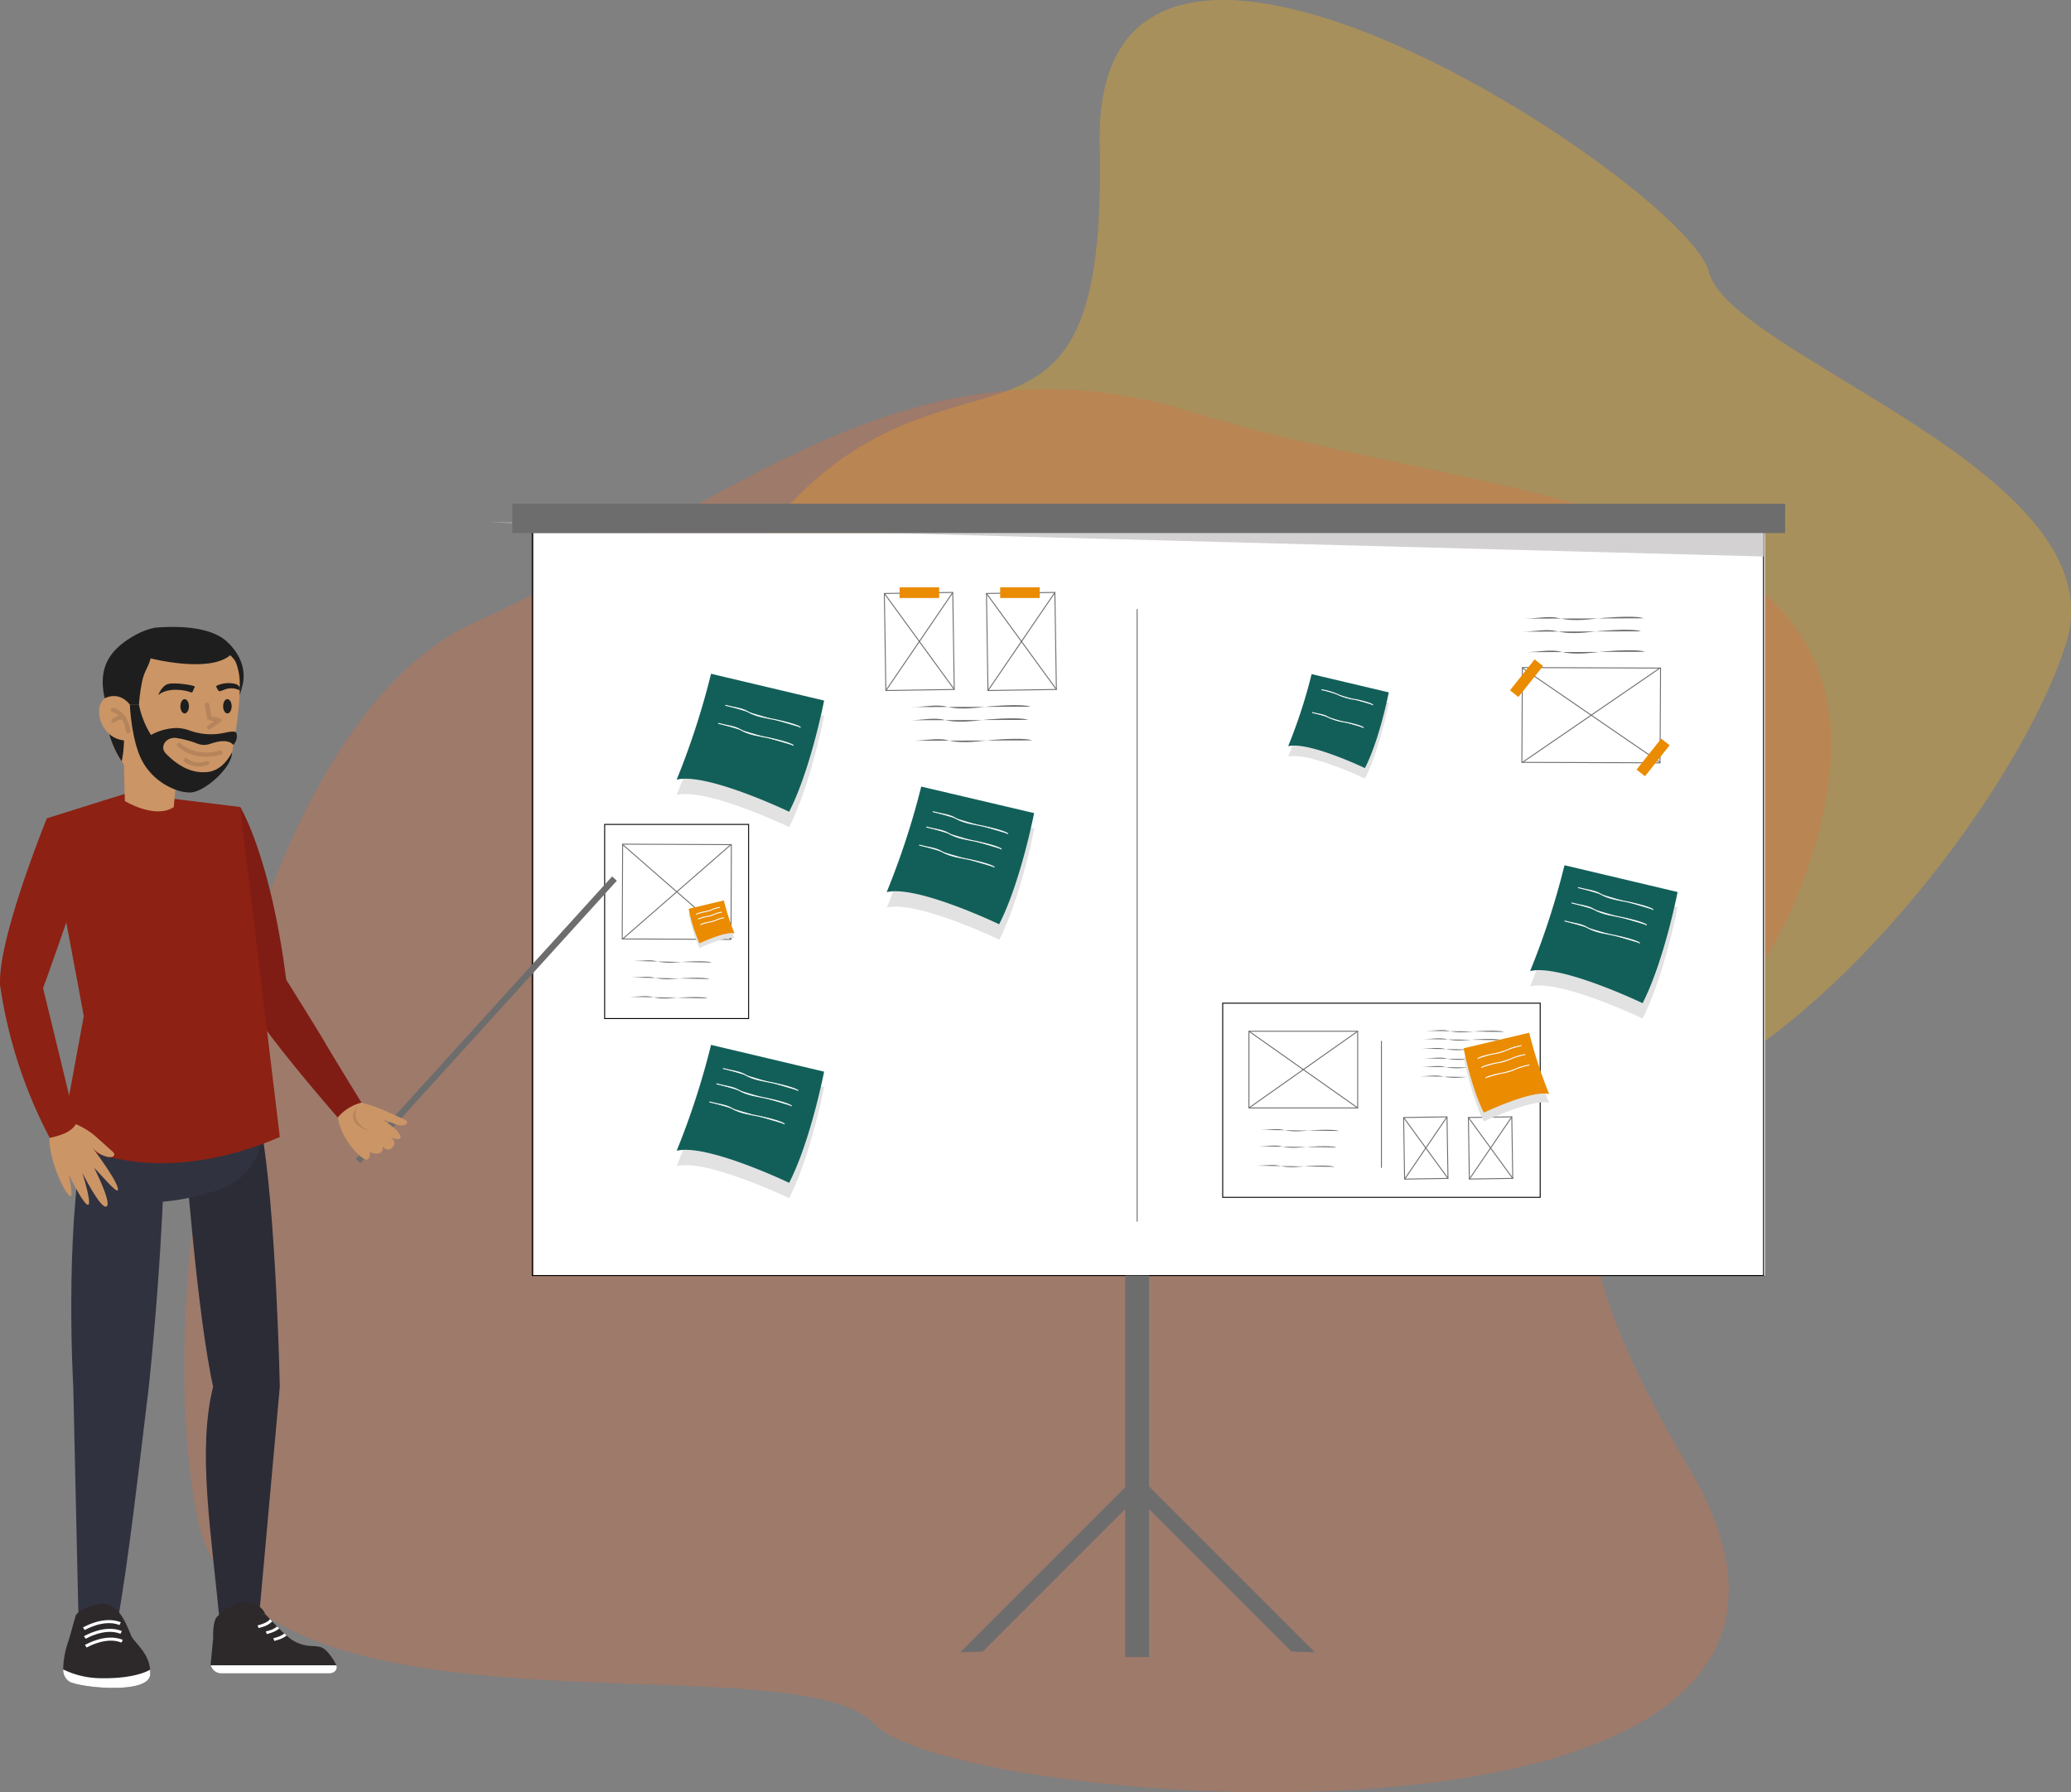 <svg id="Calque_1" data-name="Calque 1" xmlns="http://www.w3.org/2000/svg" viewBox="0 0 546.96 473.27"><rect x="0" y="0" width="546.96" height="473.27" fill="#808080" stroke="none"/><defs><style>.cls-1{fill:#f9b014;}.cls-1,.cls-2{opacity:0.33;}.cls-2{fill:#da6d42;}.cls-12,.cls-3{fill:#fff;}.cls-13,.cls-4{fill:none;}.cls-4{stroke:#000;}.cls-11,.cls-13,.cls-4{stroke-miterlimit:10;}.cls-11,.cls-12,.cls-13,.cls-4{stroke-width:0.25px;}.cls-11,.cls-5{fill:#6d6d6d;}.cls-6{fill:#e2e2e2;}.cls-7{fill:#125f59;}.cls-8{fill:#d3d1d1;}.cls-9{fill:#ececec;}.cls-10{fill:#375a64;}.cls-11,.cls-13{stroke:#6d6d6d;}.cls-12{stroke:#f7f7f7;stroke-linecap:round;stroke-linejoin:round;}.cls-14{fill:#ea8b00;}.cls-15{fill:#cb9566;}.cls-16{fill:#b6845b;}.cls-17{fill:#7f1d14;}.cls-18{fill:#2b2c35;}.cls-19{fill:#2d292b;}.cls-20{fill:#31323f;}.cls-21{fill:#8d2113;}.cls-22{fill:#1e1e1e;}.cls-23{fill:#32314b;}</style></defs><title>ill1</title><path class="cls-1" d="M643.51,317.55c-53.33-4.54-101,9.52-140.75-32.67s-111.82-79.33-66-127.92,84.48-2.15,82.38-95.54S674.56,72.73,680,95s108.6,53.05,94.37,98.16S692.83,321.76,643.51,317.55Z" transform="translate(-228.7 -23.28)"/><path class="cls-2" d="M354.13,187.63c66.91-30.3,114.63-79.12,190.45-55.22s187.09,20.06,164.83,108.93S609.69,300.54,674.8,411,481,501.64,459.65,478.56s-165.62,9.26-178.8-54.3S292.25,215.65,354.13,187.63Z" transform="translate(-228.7 -23.28)"/><rect class="cls-3" x="140.95" y="140.76" width="325.18" height="196.08"/><rect class="cls-4" x="140.57" y="137.98" width="325.18" height="198.86"/><rect class="cls-5" x="297.17" y="336.84" width="6.29" height="100.75"/><polygon class="cls-5" points="347.26 436.32 341.12 436.16 297.17 392.21 300.16 389.22 347.26 436.32"/><polygon class="cls-5" points="253.63 436.32 259.52 436.16 303.47 392.21 300.6 389.35 253.63 436.32"/><path class="cls-6" d="M416.49,205.26l29.86,7.07s-3.51,18.14-9.23,29.36c0,0-21.8-10.43-29.71-8.47A204,204,0,0,0,416.49,205.26Z" transform="translate(-228.7 -23.28)"/><path class="cls-7" d="M416.49,201.21l29.86,7.07s-3.51,18.14-9.23,29.36c0,0-21.8-10.44-29.71-8.47A204,204,0,0,0,416.49,201.21Z" transform="translate(-228.7 -23.28)"/><polygon class="cls-8" points="129.59 137.98 465.75 137.98 465.75 146.95 129.59 137.98"/><rect class="cls-5" x="135.28" y="133.02" width="336.17" height="7.74"/><path class="cls-6" d="M416.49,303.26l29.86,7.07s-3.51,18.14-9.23,29.36c0,0-21.8-10.43-29.71-8.47A204,204,0,0,0,416.49,303.26Z" transform="translate(-228.7 -23.28)"/><path class="cls-9" d="M426.88,181.2" transform="translate(-228.7 -23.28)"/><path class="cls-10" d="M426.61,177.19" transform="translate(-228.7 -23.28)"/><path class="cls-7" d="M416.49,299.21l29.86,7.07s-3.51,18.14-9.23,29.36c0,0-21.8-10.44-29.71-8.47A204,204,0,0,0,416.49,299.21Z" transform="translate(-228.7 -23.28)"/><path class="cls-6" d="M575.1,204.06l20.38,4.83s-2.4,12.37-6.3,20c0,0-14.87-7.11-20.27-5.78A138,138,0,0,0,575.1,204.06Z" transform="translate(-228.7 -23.28)"/><path class="cls-7" d="M575.1,201.3l20.38,4.82s-2.4,12.38-6.3,20c0,0-14.87-7.12-20.27-5.78A138,138,0,0,0,575.1,201.3Z" transform="translate(-228.7 -23.28)"/><path class="cls-6" d="M641.89,255.82l29.87,7.07s-3.52,18.14-9.24,29.36c0,0-21.79-10.44-29.71-8.48A202,202,0,0,0,641.89,255.82Z" transform="translate(-228.7 -23.28)"/><path class="cls-7" d="M641.89,251.77l29.87,7.07s-3.52,18.14-9.24,29.36c0,0-21.79-10.44-29.71-8.48A202.59,202.59,0,0,0,641.89,251.77Z" transform="translate(-228.7 -23.28)"/><path class="cls-6" d="M472,235l29.86,7.07s-3.51,18.14-9.23,29.36c0,0-21.8-10.44-29.71-8.48A203.6,203.6,0,0,0,472,235Z" transform="translate(-228.7 -23.28)"/><path class="cls-7" d="M472,231,501.81,238s-3.51,18.14-9.23,29.36c0,0-21.8-10.44-29.71-8.48A204.16,204.16,0,0,0,472,231Z" transform="translate(-228.7 -23.28)"/><line class="cls-11" x1="300.32" y1="160.85" x2="300.32" y2="322.62"/><rect class="cls-4" x="322.92" y="264.92" width="83.85" height="51.27"/><line class="cls-11" x1="364.84" y1="274.88" x2="364.84" y2="308.41"/><path class="cls-12" d="M420.36,209.55c2.12.59,4.2.72,5.73,1.62,2.45,1.45,5.37,1.72,7.45,2.17,6,1.32,6.52,2,6.52,2" transform="translate(-228.7 -23.28)"/><path class="cls-12" d="M418.47,214.32c2.12.59,4.21.72,5.73,1.62,2.45,1.45,5.37,1.72,7.45,2.17,6,1.32,6.53,2,6.53,2" transform="translate(-228.7 -23.28)"/><path class="cls-12" d="M475.14,237.64c2.12.6,4.21.72,5.74,1.63,2.44,1.44,5.36,1.71,7.44,2.17,6,1.31,6.53,2,6.53,2" transform="translate(-228.7 -23.28)"/><path class="cls-12" d="M473.43,241.69c2.12.6,4.2.72,5.73,1.63,2.45,1.44,5.37,1.71,7.45,2.17,6,1.31,6.52,2,6.52,2" transform="translate(-228.7 -23.28)"/><path class="cls-12" d="M471.54,246.46c2.12.6,4.21.72,5.73,1.63,2.45,1.44,5.37,1.71,7.45,2.17,6,1.31,6.53,2,6.53,2" transform="translate(-228.7 -23.28)"/><path class="cls-12" d="M419.73,305.46c2.12.6,4.2.72,5.73,1.63,2.45,1.44,5.37,1.71,7.45,2.17,6,1.31,6.52,2,6.52,2" transform="translate(-228.7 -23.28)"/><path class="cls-12" d="M418,309.51c2.12.6,4.2.72,5.73,1.63,2.44,1.44,5.36,1.71,7.44,2.17,6,1.31,6.53,2,6.53,2" transform="translate(-228.7 -23.28)"/><path class="cls-12" d="M416.13,314.28c2.12.6,4.2.73,5.73,1.63,2.44,1.44,5.37,1.71,7.45,2.17,6,1.31,6.52,2,6.52,2" transform="translate(-228.7 -23.28)"/><path class="cls-12" d="M645.55,257.69c2.12.59,4.21.72,5.73,1.62,2.45,1.45,5.37,1.72,7.45,2.17,6,1.32,6.52,2,6.52,2" transform="translate(-228.7 -23.28)"/><path class="cls-12" d="M643.84,261.74c2.12.6,4.2.72,5.73,1.63,2.45,1.44,5.37,1.71,7.45,2.17,6,1.31,6.52,2,6.52,2" transform="translate(-228.7 -23.28)"/><path class="cls-12" d="M642,266.51c2.12.6,4.2.72,5.73,1.63,2.45,1.44,5.37,1.71,7.45,2.17,6,1.31,6.52,2,6.52,2" transform="translate(-228.7 -23.28)"/><path class="cls-12" d="M577.78,205.43a18.25,18.25,0,0,1,3.91,1.11,16.06,16.06,0,0,0,5.08,1.48c4.09.9,4.45,1.39,4.45,1.39" transform="translate(-228.7 -23.28)"/><path class="cls-12" d="M575.32,211.45c1.45.41,2.87.49,3.91,1.11a16.06,16.06,0,0,0,5.08,1.48c4.1.9,4.45,1.39,4.45,1.39" transform="translate(-228.7 -23.28)"/><path class="cls-5" d="M561.65,321.66c2.2,0,4.24-.43,6,0,2.74.73,5.63.21,7.75.09,6.14-.35,6.84.2,6.84.2" transform="translate(-228.7 -23.28)"/><path class="cls-5" d="M561.09,326c2.2,0,4.24-.43,6,0,2.74.73,5.63.21,7.75.09,6.14-.35,6.83.2,6.83.2" transform="translate(-228.7 -23.28)"/><path class="cls-5" d="M560.55,331.12c2.21,0,4.25-.43,6,0,2.74.74,5.63.21,7.75.09,6.14-.35,6.84.21,6.84.21" transform="translate(-228.7 -23.28)"/><path class="cls-5" d="M605.28,295.5c2.2,0,4.24-.44,6,0,2.74.74,5.63.21,7.76.09,6.13-.35,6.83.21,6.83.21" transform="translate(-228.7 -23.28)"/><path class="cls-5" d="M604.71,297.68c2.21,0,4.25-.44,6,0,2.74.74,5.63.21,7.76.09,6.13-.35,6.83.21,6.83.21" transform="translate(-228.7 -23.28)"/><path class="cls-5" d="M604.18,300.23c2.2,0,4.24-.44,6,0,2.75.74,5.63.21,7.76.09,6.13-.34,6.83.21,6.83.21" transform="translate(-228.7 -23.28)"/><path class="cls-5" d="M604.73,302.78c2.2,0,4.24-.43,5.95,0,2.74.73,5.63.21,7.76.09,6.13-.35,6.83.2,6.83.2" transform="translate(-228.7 -23.28)"/><path class="cls-5" d="M604.17,305c2.2,0,4.24-.43,6,0,2.74.73,5.63.21,7.76.09,6.13-.35,6.83.2,6.83.2" transform="translate(-228.7 -23.28)"/><path class="cls-5" d="M603.63,307.51c2.2,0,4.24-.43,6,0,2.74.73,5.62.21,7.75.09,6.14-.35,6.83.2,6.83.2" transform="translate(-228.7 -23.28)"/><rect class="cls-13" x="329.85" y="272.33" width="28.72" height="20.25"/><line class="cls-13" x1="358.57" y1="292.58" x2="329.85" y2="272.33"/><line class="cls-13" x1="329.85" y1="292.58" x2="358.57" y2="272.33"/><rect class="cls-13" x="597.15" y="320.7" width="16.26" height="11.46" transform="translate(693.55 -307.12) rotate(89.11)"/><line class="cls-13" x1="370.97" y1="311.37" x2="382.17" y2="294.94"/><line class="cls-13" x1="370.71" y1="295.12" x2="382.43" y2="311.2"/><rect class="cls-13" x="614.25" y="320.7" width="16.26" height="11.46" transform="translate(710.39 -324.23) rotate(89.11)"/><line class="cls-13" x1="388.07" y1="311.37" x2="399.28" y2="294.94"/><line class="cls-13" x1="387.82" y1="295.12" x2="399.53" y2="311.2"/><path class="cls-6" d="M632.57,298.34l-17.32,4.11s2,10.52,5.35,17c0,0,12.65-6.06,17.24-4.92A118,118,0,0,1,632.57,298.34Z" transform="translate(-228.7 -23.28)"/><path class="cls-9" d="M626.54,227.53" transform="translate(-228.7 -23.28)"/><path class="cls-10" d="M626.7,225.21" transform="translate(-228.7 -23.28)"/><path class="cls-14" d="M632.57,296l-17.32,4.11s2,10.52,5.35,17c0,0,12.65-6.06,17.24-4.92A118,118,0,0,1,632.57,296Z" transform="translate(-228.7 -23.28)"/><path class="cls-12" d="M630.45,299.43a15,15,0,0,0-3.33.94,13.6,13.6,0,0,1-4.32,1.26c-3.48.76-3.78,1.18-3.78,1.18" transform="translate(-228.7 -23.28)"/><path class="cls-12" d="M631.44,301.78a14.77,14.77,0,0,0-3.32.94A13.67,13.67,0,0,1,623.8,304c-3.49.76-3.79,1.18-3.79,1.18" transform="translate(-228.7 -23.28)"/><path class="cls-12" d="M632.54,304.54a15,15,0,0,0-3.33.95,13.86,13.86,0,0,1-4.32,1.26c-3.48.76-3.78,1.18-3.78,1.18" transform="translate(-228.7 -23.28)"/><rect class="cls-4" x="159.69" y="217.71" width="38.02" height="51.27"/><path class="cls-5" d="M396.09,277.06c2.2,0,4.25-.42,6,.05,2.74.75,5.63.23,7.75.12,6.14-.32,6.83.24,6.83.24" transform="translate(-228.7 -23.28)"/><path class="cls-5" d="M395.51,281.42c2.21,0,4.25-.42,6,.05,2.74.75,5.63.23,7.75.12,6.14-.32,6.84.24,6.84.24" transform="translate(-228.7 -23.28)"/><path class="cls-5" d="M395,286.52c2.21,0,4.25-.42,6,.05,2.74.75,5.63.23,7.75.12,6.14-.32,6.84.24,6.84.24" transform="translate(-228.7 -23.28)"/><rect class="cls-13" x="393.08" y="246.27" width="28.72" height="25.03" transform="translate(-227.56 -25.06) rotate(0.25)"/><line class="cls-13" x1="193.1" y1="248.02" x2="164.38" y2="222.99"/><line class="cls-13" x1="164.38" y1="248.02" x2="193.1" y2="222.99"/><path class="cls-6" d="M419.87,262.33l-9.29,2.2a42.72,42.72,0,0,0,2.87,9.13s6.78-3.25,9.24-2.64A62.82,62.82,0,0,1,419.87,262.33Z" transform="translate(-228.7 -23.28)"/><path class="cls-9" d="M416.63,224.36" transform="translate(-228.7 -23.28)"/><path class="cls-10" d="M416.72,223.11" transform="translate(-228.7 -23.28)"/><path class="cls-14" d="M419.87,261.07l-9.29,2.2a42.72,42.72,0,0,0,2.87,9.13s6.78-3.25,9.24-2.64A62.82,62.82,0,0,1,419.87,261.07Z" transform="translate(-228.7 -23.28)"/><path class="cls-12" d="M418.73,262.91a7.71,7.71,0,0,0-1.78.5,7.33,7.33,0,0,1-2.32.68c-1.87.41-2,.63-2,.63" transform="translate(-228.7 -23.28)"/><path class="cls-12" d="M419.26,264.17a7.71,7.71,0,0,0-1.78.5,7.33,7.33,0,0,1-2.32.68c-1.86.41-2,.63-2,.63" transform="translate(-228.7 -23.28)"/><path class="cls-12" d="M419.85,265.65a8.22,8.22,0,0,0-1.78.51,7.3,7.3,0,0,1-2.32.67c-1.87.41-2,.64-2,.64" transform="translate(-228.7 -23.28)"/><polygon class="cls-13" points="438.42 201.45 401.93 201.32 402.07 176.29 438.56 176.42 438.42 201.45"/><line class="cls-13" x1="438.49" y1="201.38" x2="402" y2="176.35"/><line class="cls-13" x1="402" y1="201.38" x2="438.49" y2="176.35"/><rect class="cls-13" x="458.7" y="183.65" width="25.63" height="18.07" transform="translate(428.13 -305.05) rotate(89.11)"/><line class="cls-13" x1="233.97" y1="182.36" x2="251.64" y2="156.45"/><line class="cls-13" x1="233.58" y1="156.73" x2="252.04" y2="182.08"/><rect class="cls-13" x="485.66" y="183.65" width="25.63" height="18.07" transform="translate(454.68 -332.01) rotate(89.11)"/><line class="cls-13" x1="260.94" y1="182.36" x2="278.61" y2="156.45"/><line class="cls-13" x1="260.54" y1="156.73" x2="279.01" y2="182.08"/><path class="cls-5" d="M469.53,210c3.35,0,6.42-.8,9.07-.13,4.22,1.07,8.58.17,11.8-.09,9.32-.72,10.42.13,10.42.13" transform="translate(-228.7 -23.28)"/><path class="cls-5" d="M468.88,213.48c3.35,0,6.43-.8,9.07-.13,4.23,1.07,8.58.17,11.81-.09,9.31-.72,10.41.13,10.41.13" transform="translate(-228.7 -23.28)"/><path class="cls-5" d="M469.93,218.89c3.35-.06,6.43-.8,9.07-.13,4.23,1.07,8.58.16,11.81-.09,9.31-.72,10.41.13,10.41.13" transform="translate(-228.7 -23.28)"/><path class="cls-5" d="M631.42,186.65c3.35-.05,6.42-.8,9.07-.13,4.22,1.07,8.58.17,11.8-.08,9.32-.73,10.42.12,10.42.12" transform="translate(-228.7 -23.28)"/><path class="cls-5" d="M630.77,190.09c3.35-.05,6.43-.8,9.07-.13,4.23,1.07,8.58.17,11.81-.08,9.31-.73,10.41.12,10.41.12" transform="translate(-228.7 -23.28)"/><path class="cls-5" d="M631.82,195.5c3.35-.05,6.43-.8,9.07-.13,4.23,1.07,8.58.17,11.81-.08,9.31-.73,10.41.12,10.41.12" transform="translate(-228.7 -23.28)"/><rect class="cls-14" x="630.41" y="197.17" width="2.83" height="10.45" transform="translate(34.68 -372.62) rotate(38.5)"/><rect class="cls-14" x="663.84" y="218.1" width="2.83" height="10.45" transform="translate(54.98 -388.88) rotate(38.5)"/><rect class="cls-14" x="470.1" y="174.56" width="2.83" height="10.45" transform="translate(422.59 -315.01) rotate(90)"/><rect class="cls-5" x="356.32" y="242.21" width="1.68" height="100.75" transform="translate(60.62 -187.38) rotate(42.23)"/><rect class="cls-14" x="496.67" y="174.56" width="2.83" height="10.45" transform="translate(449.16 -341.58) rotate(90)"/><path class="cls-15" d="M323.18,314.29a31.76,31.76,0,0,1,5.44,1.59c2.44,1,5.36,2.33,6.85,3,1.8.78.24,2.24-2.3,1.28S330,319,330,319s-3.37-2.46,2.48,1.89c1.79,1.33,3.74,4.39-.73,2.71,0,0,1.69.82.9,2.25-1.19,2.16-2.93.2-2.93.2s.33,1.28-.68,1.75a3.25,3.25,0,0,1-2.57-.3s-.07,1.89-.86,2c-1.58.18-7.44-6.07-7.74-11.88C317.9,317.57,321.64,314.29,323.18,314.29Z" transform="translate(-228.7 -23.28)"/><path class="cls-15" d="M331.49,321.92a12.6,12.6,0,0,1-7.48,4.4S328.5,327.63,331.49,321.92Z" transform="translate(-228.7 -23.28)"/><path class="cls-16" d="M326.4,322s-5.41-2-3.34-6.36C323.06,315.6,319,319.79,326.4,322Z" transform="translate(-228.7 -23.28)"/><path class="cls-17" d="M304.29,282c-4.13-32.6-12.16-45.65-12.16-45.65-7.28,27.3-1.6,42.14.84,49.26s24.93,32.78,24.93,32.78a12,12,0,0,1,6.28-3.93s-7.12-11.52-9.64-15.84S304.29,282,304.29,282Z" transform="translate(-228.7 -23.28)"/><path class="cls-18" d="M302.6,389.46l-5.71,63.23H286.84c-2.32-24.64-6.08-46.23-1.85-63.23-4.26-19.16-7.43-62.65-7.43-62.65,7.67-3.23,20-6.16,20-6.16C301.61,341.91,302.6,389.46,302.6,389.46Z" transform="translate(-228.7 -23.28)"/><path class="cls-19" d="M285.75,451c.36-1.46,4-4.19,6.9-4.6,3.18-.45,5.61,1.56,6.08,3.13" transform="translate(-228.7 -23.28)"/><path class="cls-19" d="M298.73,449.51l1.26,1.31.6.64,1.27,1.32.57.58c.46.46.91.9,1.36,1.31.2.18.4.36.61.53a10.07,10.07,0,0,0,5.42,2.65c3.57.39,4.18-.38,7,3.84.06.09.68,1.27.72,1.36.41,1-.43,2.13-1.83,2.13H287.36a2.91,2.91,0,0,1-3-2.13,2.25,2.25,0,0,1,0-.52l.64-6.69s-.28-5.58,1.63-5.95" transform="translate(-228.7 -23.28)"/><path class="cls-3" d="M315.7,465.18H287.36a2.91,2.91,0,0,1-3-2.13h33.19C317.94,464.07,317.1,465.18,315.7,465.18Z" transform="translate(-228.7 -23.28)"/><path class="cls-3" d="M300.59,451.46a5.77,5.77,0,0,1-2.72,1.5c-.26.09-.55.17-.87.26l-.28-.69.85-.25c1.79-.59,2.28-1.16,2.42-1.46Z" transform="translate(-228.7 -23.28)"/><path class="cls-3" d="M302.43,453.36a6.62,6.62,0,0,1-2.25,1.14c-.31.11-.66.22-1,.32l-.29-.7c.36-.09.68-.19,1-.28a5.48,5.48,0,0,0,2-1.06Z" transform="translate(-228.7 -23.28)"/><path class="cls-3" d="M304.4,455.2a7.17,7.17,0,0,1-2.18,1.1c-.32.11-.67.21-1.06.32l-.28-.7c.36-.09.68-.19,1-.29a6,6,0,0,0,1.94-1C304,454.85,304.19,455,304.4,455.2Z" transform="translate(-228.7 -23.28)"/><path class="cls-20" d="M272.15,326.81s-.26,25.1-4.14,62.65c-2.53,20.47-5.34,46.14-8.47,63.23H249.47l-1.42-63.23s-2.3-38.91,2.71-65.72Z" transform="translate(-228.7 -23.28)"/><path class="cls-19" d="M268.36,465.49c-.29,5.31-18.4,3.48-21.3,1.89a3.65,3.65,0,0,1-1.67-3.24,23.53,23.53,0,0,1,1.39-7.53c1.16-3.74,1-3.68,1.8-6.24,0,0-.23-1.78,5.71-3.36s8.13,6.39,9.14,8.38c.93,1.83,4.53,4.32,4.91,8.82A10.83,10.83,0,0,1,268.36,465.49Z" transform="translate(-228.7 -23.28)"/><path class="cls-3" d="M251.09,453.74l-.48-.67c.22-.13,5.46-3.21,10-1.38l-.35.73C256.15,450.76,251.14,453.71,251.09,453.74Z" transform="translate(-228.7 -23.28)"/><path class="cls-3" d="M251.6,458.36l-.47-.66c.22-.14,5.46-3.22,10-1.38l-.35.73C256.66,455.38,251.65,458.33,251.6,458.36Z" transform="translate(-228.7 -23.28)"/><path class="cls-3" d="M251.35,456.05l-.48-.67c.22-.13,5.46-3.21,10-1.38l-.35.73C256.4,453.07,251.4,456,251.35,456.05Z" transform="translate(-228.7 -23.28)"/><path class="cls-3" d="M268.36,465.49c-.29,5.31-18.4,3.48-21.3,1.89a3.65,3.65,0,0,1-1.67-3.24,22.94,22.94,0,0,0,10.26,2.32c6.14.1,10.57-1,12.69-2.25A10.83,10.83,0,0,1,268.36,465.49Z" transform="translate(-228.7 -23.28)"/><path class="cls-20" d="M252.18,317.16s-3.41,11.07-3.38,20.93c0,0,16.69,6.7,37.91-.71,8.68-3,13.09-11.9,10-19.93l-.11-.29S269.44,316.14,252.18,317.16Z" transform="translate(-228.7 -23.28)"/><path class="cls-21" d="M244.91,323.74c18.81,10.65,40.62,7.13,57.69-.19l-10.47-87.16-11-1.35-.89-.11-2.51-.31-15.42-1.89-2.59.82-3.28,1-.78.25-14.58,4.58,9.75,52.23Z" transform="translate(-228.7 -23.28)"/><path class="cls-22" d="M289.16,193.26s5,4.4,3.67,10.62-4,6.89-4,6.89S283.64,194.88,289.16,193.26Z" transform="translate(-228.7 -23.28)"/><path class="cls-15" d="M275.66,225l-.74,7.84-.34,3.6c-5,3.22-12.91-1.62-12.91-1.62l-.3-12.33c2.33-1.35,8,.64,11.5,1.64C274.52,224.55,275.66,225,275.66,225Z" transform="translate(-228.7 -23.28)"/><path class="cls-15" d="M292,204.73c0,.19,0,.39,0,.59v.26c0,.18,0,.37,0,.56-.08,2.43-.34,5.12-.7,7.82-.07.56-.15,1.13-.24,1.69s-.14,1-.22,1.44c-.16,1-.32,2-.49,2.94-.11.66-.23,1.31-.35,1.94a9,9,0,0,1-.34,1.29,9.26,9.26,0,0,1-2.16,3.42,10.74,10.74,0,0,1-9.54,2.87c-3-.55-6.26-1.23-9.34-2l-.45-.11a51.56,51.56,0,0,1-6.63-2.11c-.25-.32-.48-.64-.71-1A26.06,26.06,0,0,1,257,214.9c-.27-1.34-.48-2.69-.62-4.05a1.55,1.55,0,0,0-.06-.31c0-1.25,0-2.49,0-3.69.18-8.86,8.3-15.82,17.94-15.37,7.61.36,14.87,3.07,16.71,6.67A15.67,15.67,0,0,1,292,204.73Z" transform="translate(-228.7 -23.28)"/><path class="cls-22" d="M260.84,224.34a25.84,25.84,0,0,1-3.82-9.45,11.92,11.92,0,0,1,4.33,1.1A29.44,29.44,0,0,1,260.84,224.34Z" transform="translate(-228.7 -23.28)"/><path class="cls-22" d="M278.6,209.8c0,1-.51,1.88-1.13,1.88s-1.13-.84-1.13-1.88.5-1.89,1.13-1.89S278.6,208.75,278.6,209.8Z" transform="translate(-228.7 -23.28)"/><path class="cls-22" d="M289.88,209.79c0,1.05-.5,1.89-1.12,1.89s-1.13-.84-1.13-1.89.5-1.88,1.12-1.88S289.88,208.75,289.88,209.79Z" transform="translate(-228.7 -23.28)"/><path class="cls-22" d="M270.5,206.81s.92-2.47,2.62-2.91,6.19.25,6.88.59c.3.15,0,.49-.14.78h0c-.15.35-.32,1-.69.85C278,205.62,273.3,204.57,270.5,206.81Z" transform="translate(-228.7 -23.28)"/><path class="cls-22" d="M292,204.73c0,.19,0,.39,0,.59v.26a4.86,4.86,0,0,0-4.24-.09,8.93,8.93,0,0,1-1,.33c-.28,0-.54-.31-.64-.57s-.49-.73-.19-.89a7.59,7.59,0,0,1,4.95-.46C291.53,204.09,291.71,204.44,292,204.73Z" transform="translate(-228.7 -23.28)"/><path class="cls-15" d="M263,209.4s-3.63-4-6.67-1.7c-3.35,2.58-.78,11.32,6,11.12Z" transform="translate(-228.7 -23.28)"/><path class="cls-16" d="M262.55,216.93a.58.58,0,0,1-.59-.49c-.56-4.42-3.42-5.1-3.54-5.13a.56.56,0,0,1-.45-.66.61.61,0,0,1,.72-.41c.15,0,3.8.84,4.46,6.07a.56.56,0,0,1-.53.61Z" transform="translate(-228.7 -23.28)"/><path class="cls-16" d="M258.73,214.13a.63.63,0,0,1-.4-.14.52.52,0,0,1-.05-.78,3.59,3.59,0,0,1,3.2-.85.55.55,0,0,1,.45.66.61.61,0,0,1-.71.42,2.31,2.31,0,0,0-2.05.5A.61.61,0,0,1,258.73,214.13Z" transform="translate(-228.7 -23.28)"/><path class="cls-16" d="M281.17,225.68a6,6,0,0,1-3.84-1.27.52.52,0,0,1,0-.78.64.64,0,0,1,.85,0,5.25,5.25,0,0,0,5,.65.61.61,0,0,1,.76.34.54.54,0,0,1-.37.7A7.75,7.75,0,0,1,281.17,225.68Z" transform="translate(-228.7 -23.28)"/><path class="cls-22" d="M288.2,216.75a16.63,16.63,0,0,1-9.18-.47,10.76,10.76,0,0,0-3.88-.75,14.84,14.84,0,0,0-6.57,1.84,23.76,23.76,0,0,1-3.17-8H263s.28,7.63,2.5,13.23a15.74,15.74,0,0,0,3.11,4.91,16.52,16.52,0,0,0,6.15,4.18,10.56,10.56,0,0,0,4.39.86c3.69-.26,10.83-6.53,10.83-10.61h0c-1.4,2.64-3.56,5-6.7,5.23-4.25.37-7.83-1.88-10.78-4.9-1.66-1.7-.12-4.27,2.53-4.13h.06a26.17,26.17,0,0,1,5.93,1.59c2,.62,2.92,0,4.57-.43,3.09-.76,4.18.11,4.74.69a3.33,3.33,0,0,0,.82-1.49,3.54,3.54,0,0,0,0-1.65C290.78,216.27,289.67,216.48,288.2,216.75Z" transform="translate(-228.7 -23.28)"/><path class="cls-16" d="M284,215.86a.59.59,0,0,1-.47-.22.52.52,0,0,1,.11-.77l1.6-1.11-1.39-.33a.58.58,0,0,1-.44-.45l-.61-3.5a.56.56,0,0,1,.5-.63.59.59,0,0,1,.68.46l.55,3.14,2.2.52a.6.6,0,0,1,.44.43.53.53,0,0,1-.23.54l-2.57,1.81A.7.7,0,0,1,284,215.86Z" transform="translate(-228.7 -23.28)"/><path class="cls-16" d="M283.11,223.1a11,11,0,0,1-7.53-2.74.52.52,0,0,1,0-.77.63.63,0,0,1,.84,0c4.24,3.84,10.19,1.94,10.25,1.92a.61.61,0,0,1,.76.33.53.53,0,0,1-.36.7A13.39,13.39,0,0,1,283.11,223.1Z" transform="translate(-228.7 -23.28)"/><path class="cls-23" d="M290.31,199" transform="translate(-228.7 -23.28)"/><path class="cls-22" d="M290.4,195.37s-1.6-7.84-20.69-6.34h0a17.39,17.39,0,0,0-4.44,1.52c-8.26,4.25-10.64,9.54-8.91,17.15,0,0,3.62-2.16,6.67,1.7h2.37a44.48,44.48,0,0,1,1-6.9c.76-2.55,1.32-2.75,2.09-5.36,0,0,17.26,4.45,21.89-1.77" transform="translate(-228.7 -23.28)"/><path class="cls-15" d="M248.23,319.94a20.14,20.14,0,0,1,5,2.84c2,1.67,3.94,3.5,5.13,4.55,1.43,1.27-.32,1.94-2,1.24a7.25,7.25,0,0,1-3.23-2.2s6.07,8,6.66,10.61c.54,2.35-3-1.93-6.23-5.32,0,0,4.4,8.7,3.43,10.07-1.26,1.8-6.56-8.75-6.56-8.75s2.65,8.31,1.52,8.46-5.1-8-5.1-8,1.27,5.85.48,5.71c-1.55-.29-6.94-12-5.24-17.6C242.08,321.52,246.76,319.49,248.23,319.94Z" transform="translate(-228.7 -23.28)"/><path class="cls-21" d="M228.71,282.79c-.27-12.41,12.36-43.38,12.36-43.38,8.62-.93,11,10.08,11,10.08-5.93,18-11.87,34.47-12,34.72.42,1.73,2,8.21,4.14,17,2.5,10.27,4.56,18.91,4.56,18.91-1.48,2.32-4.2,3-6.93,3.66a125,125,0,0,1-13.21-40.95" transform="translate(-228.7 -23.28)"/></svg>